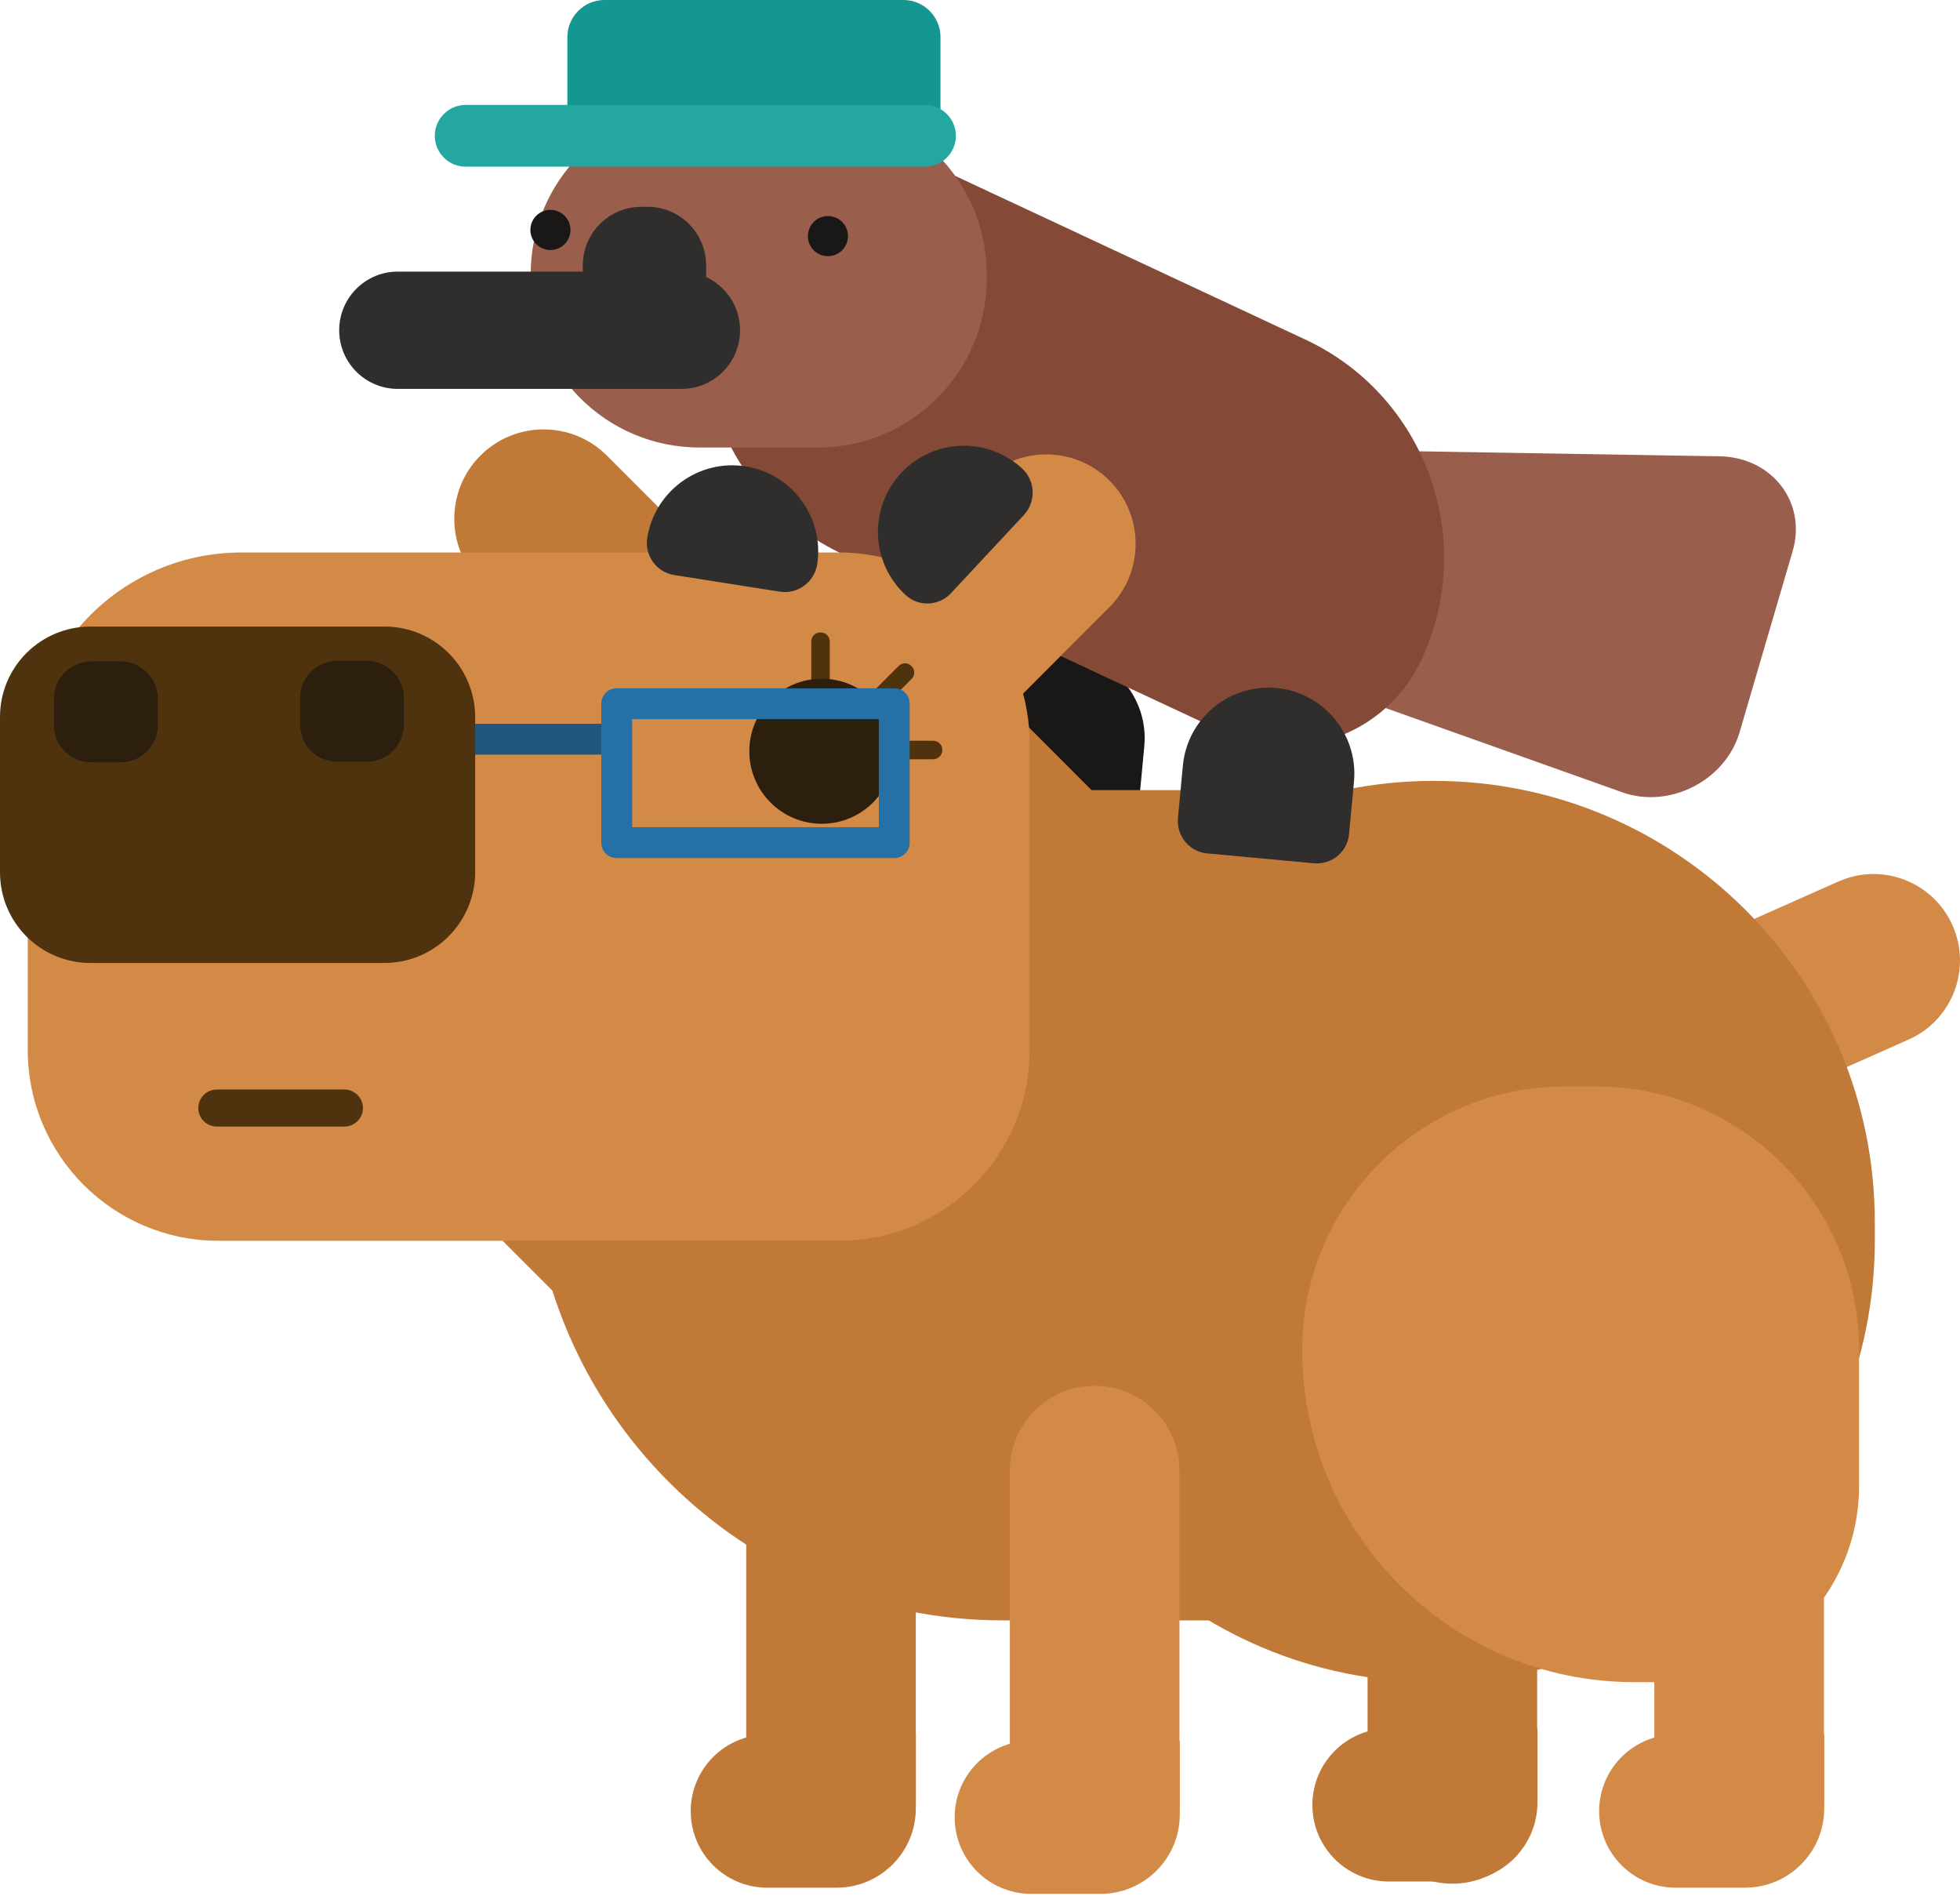 <svg width="520" height="503" viewBox="0 0 520 503" fill="none" xmlns="http://www.w3.org/2000/svg">
<path d="M292.958 219.585L264.653 216.965C259.908 216.556 256.472 212.299 256.881 207.632L258.19 193.713C259.335 181.187 270.461 171.935 282.978 173.081C295.495 174.227 304.739 185.362 303.594 197.889L302.285 211.807C301.876 216.556 297.703 219.995 292.958 219.585Z" fill="#191816"/>
<path d="M358.786 184.681L430.396 210.17C442.971 214.619 457.73 207.07 461.513 194.274L475.614 146.151C479.386 133.279 470.123 121.276 456.253 121.045L375.597 119.701C364.034 119.483 353.54 127.604 351.289 138.509L346.234 162.487C344.157 172.169 349.355 181.343 358.786 184.681Z" fill="#995F4C"/>
<path d="M324.455 194.123L223.666 147.045C191.597 132.062 177.689 93.909 192.66 61.815C201.823 42.083 225.302 33.568 245.018 42.738L346.298 90.061C378.203 104.962 392.029 142.952 377.14 174.964C367.895 194.86 344.252 203.456 324.455 194.123Z" fill="#854A37"/>
<path d="M220.476 367.613C208.041 367.613 197.979 377.684 197.979 390.128V478.143C197.979 490.588 208.041 500.658 220.476 500.658C232.911 500.658 242.974 490.588 242.974 478.143V390.128C242.974 377.684 232.911 367.613 220.476 367.613Z" fill="#C17937"/>
<path d="M407.818 399.544H362.823V477.16C362.823 489.605 372.886 499.675 385.321 499.675C397.756 499.675 407.818 489.605 407.818 477.16V399.544Z" fill="#C17937"/>
<path d="M478.746 288.032L506.398 275.751C517.933 270.593 523.169 257.084 518.015 245.457C512.861 233.913 499.362 228.673 487.745 233.831L460.094 246.112L478.746 288.032Z" fill="#D48A47"/>
<path d="M329.527 429.837H266.043C196.833 429.837 140.712 373.672 140.712 304.407V252.089C140.712 228.592 159.692 209.597 183.171 209.597H384.094C422.217 209.597 453.141 240.545 453.141 278.698V305.962C453.223 374.409 397.838 429.837 329.527 429.837Z" fill="#C17937"/>
<path d="M186.525 382.35L87.127 282.874L220.639 149.256C223.012 146.882 226.939 146.882 229.311 149.256L324.373 244.393L186.525 382.35Z" fill="#C17937"/>
<path d="M380.413 446.212C315.784 446.212 263.426 393.813 263.426 329.132V324.22C263.426 259.54 315.784 207.141 380.413 207.141C445.042 207.141 497.4 259.54 497.4 324.22V329.132C497.4 393.813 445.042 446.212 380.413 446.212Z" fill="#C17937"/>
<path d="M483.901 370.888H438.906V478.143C438.906 490.587 448.969 500.658 461.404 500.658C473.839 500.658 483.901 490.587 483.901 478.143V370.888Z" fill="#D48A47"/>
<path d="M441.114 446.212H433.588C384.911 446.212 345.479 406.749 345.479 358.034C345.479 319.471 376.731 288.196 415.263 288.196H423.444C461.976 288.196 493.227 319.471 493.227 358.034V393.976C493.309 422.796 469.911 446.212 441.114 446.212Z" fill="#D48A47"/>
<path d="M290.422 367.613C277.987 367.613 267.925 377.684 267.925 390.128V479.698C267.925 492.143 277.987 502.214 290.422 502.214C302.857 502.214 312.92 492.143 312.92 479.698V390.128C312.92 377.684 302.857 367.613 290.422 367.613Z" fill="#D48A47"/>
<path d="M242.974 460.13H203.542C192.334 460.13 183.253 469.218 183.253 480.435C183.253 491.652 192.334 500.74 203.542 500.74H221.949C233.565 500.74 242.974 491.324 242.974 479.698V460.13Z" fill="#C17937"/>
<path d="M313.002 461.768H273.57C262.362 461.768 253.281 470.856 253.281 482.073C253.281 493.289 262.362 502.377 273.57 502.377H291.977C303.594 502.377 313.002 492.962 313.002 481.336V461.768Z" fill="#D48A47"/>
<path d="M407.9 458.493H368.468C357.26 458.493 348.18 467.581 348.18 478.798C348.18 490.014 357.26 499.102 368.468 499.102H386.875C398.492 499.102 407.9 489.687 407.9 478.061V458.493Z" fill="#C17937"/>
<path d="M483.982 460.13H444.55C433.343 460.13 424.262 469.218 424.262 480.435C424.262 491.652 433.343 500.74 444.55 500.74H462.957C474.574 500.74 483.982 491.324 483.982 479.698V460.13Z" fill="#D48A47"/>
<path d="M186.443 146.308L152.901 179.877L127.459 154.414C118.214 145.162 118.214 130.097 127.459 120.846C136.703 111.594 151.756 111.594 161 120.846L186.443 146.308Z" fill="#C17937"/>
<path d="M222.685 329.132H57.921C30.024 329.132 7.363 306.453 7.363 278.535V203.374C7.363 171.935 32.724 146.554 64.057 146.554H222.603C250.5 146.554 273.161 169.233 273.161 197.152V278.453C273.243 306.453 250.582 329.132 222.685 329.132Z" fill="#D48A47"/>
<path d="M217.695 183.233C216.304 183.233 215.24 182.169 215.24 180.777V170.215C215.24 168.824 216.304 167.759 217.695 167.759C219.085 167.759 220.149 168.824 220.149 170.215V180.777C220.149 182.169 219.003 183.233 217.695 183.233Z" fill="#4F330E"/>
<path d="M247.555 201.409H237.002C235.611 201.409 234.548 200.345 234.548 198.953C234.548 197.561 235.611 196.497 237.002 196.497H247.555C248.946 196.497 250.01 197.561 250.01 198.953C250.01 200.345 248.864 201.409 247.555 201.409Z" fill="#4F330E"/>
<path d="M231.684 189.292C231.029 189.292 230.457 189.046 229.966 188.555C228.984 187.573 228.984 186.017 229.966 185.117L238.392 176.684C239.374 175.701 240.928 175.701 241.828 176.684C242.81 177.666 242.81 179.222 241.828 180.122L233.402 188.555C232.993 189.046 232.338 189.292 231.684 189.292Z" fill="#4F330E"/>
<path d="M218.022 218.521C228.64 218.521 237.247 209.907 237.247 199.281C237.247 188.655 228.64 180.04 218.022 180.04C207.404 180.04 198.797 188.655 198.797 199.281C198.797 209.907 207.404 218.521 218.022 218.521Z" fill="#2D1F0D"/>
<path d="M91.38 298.839H57.511C54.811 298.839 52.602 296.629 52.602 293.927C52.602 291.225 54.811 289.014 57.511 289.014H91.38C94.08 289.014 96.289 291.225 96.289 293.927C96.289 296.629 94.08 298.839 91.38 298.839Z" fill="#4F330E"/>
<path d="M161.572 200.181H118.214C115.923 200.181 114.123 198.38 114.123 196.088C114.123 193.795 115.923 191.994 118.214 191.994H161.572C163.863 191.994 165.663 193.795 165.663 196.088C165.663 198.38 163.863 200.181 161.572 200.181Z" fill="#21577F"/>
<path d="M237.246 227.609H163.618C161.327 227.609 159.527 225.808 159.527 223.515V186.672C159.527 184.38 161.327 182.578 163.618 182.578H237.246C239.537 182.578 241.336 184.38 241.336 186.672V223.515C241.336 225.808 239.537 227.609 237.246 227.609ZM167.708 219.422H233.156V190.766H167.708V219.422Z" fill="#2470A7"/>
<path d="M101.934 255.446H24.052C10.717 255.446 0 244.721 0 231.375V190.193C0 176.929 10.717 166.204 24.052 166.204H102.016C115.269 166.204 126.068 176.929 126.068 190.275V231.457C125.986 244.721 115.269 255.446 101.934 255.446Z" fill="#4F330E"/>
<path d="M97.27 202.064H89.499C84.017 202.064 79.6 197.643 79.6 192.158V185.198C79.6 179.713 84.017 175.292 89.499 175.292H97.27C102.752 175.292 107.169 179.713 107.169 185.198V192.158C107.169 197.643 102.752 202.064 97.27 202.064Z" fill="#2D1F0D"/>
<path d="M31.988 202.228H24.216C18.735 202.228 14.317 197.807 14.317 192.321V185.362C14.317 179.877 18.735 175.455 24.216 175.455H31.988C37.469 175.455 41.887 179.877 41.887 185.362V192.321C41.887 197.807 37.469 202.228 31.988 202.228Z" fill="#2D1F0D"/>
<path d="M268.907 186.508L235.365 152.94L260.808 127.477C270.052 118.226 285.105 118.226 294.35 127.477C303.594 136.729 303.594 151.794 294.35 161.046L268.907 186.508Z" fill="#D48A47"/>
<path d="M271.688 136.565L252.299 157.361C249.109 160.8 243.628 161.046 240.192 157.771C230.947 149.174 230.456 134.764 239.046 125.512C247.636 116.261 262.035 115.769 271.279 124.366C274.715 127.641 274.879 133.045 271.688 136.565Z" fill="#302E2D"/>
<path d="M206.895 156.952L178.834 152.531C174.171 151.794 170.981 147.373 171.717 142.706C173.68 130.261 185.379 121.746 197.814 123.711C210.249 125.676 218.757 137.384 216.794 149.829C215.976 154.496 211.558 157.689 206.895 156.952Z" fill="#302E2D"/>
<path d="M348.588 229.001L320.282 226.381C315.538 225.972 312.102 221.714 312.511 217.047L313.82 203.129C314.965 190.602 326.091 181.35 338.608 182.497C351.124 183.643 360.369 194.778 359.224 207.304L357.915 221.223C357.506 225.972 353.333 229.41 348.588 229.001Z" fill="#302E2D"/>
<path d="M216.957 118.717H185.624C160.836 118.717 140.793 98.658 140.793 73.85V72.786C140.793 47.978 160.836 27.919 185.624 27.919H216.957C241.745 27.919 261.789 47.978 261.789 72.786V73.85C261.789 98.658 241.745 118.717 216.957 118.717Z" fill="#995F4C"/>
<path d="M180.798 103.161H105.534C96.944 103.161 89.99 96.202 89.99 87.605C89.99 79.008 96.944 72.049 105.534 72.049H180.798C189.388 72.049 196.342 79.008 196.342 87.605C196.342 96.202 189.388 103.161 180.798 103.161Z" fill="#302E2D"/>
<path d="M219.657 67.955C222.594 67.955 224.975 65.573 224.975 62.633C224.975 59.694 222.594 57.312 219.657 57.312C216.721 57.312 214.34 59.694 214.34 62.633C214.34 65.573 216.721 67.955 219.657 67.955Z" fill="#191816"/>
<path d="M146.03 66.318C148.966 66.318 151.347 63.935 151.347 60.996C151.347 58.057 148.966 55.674 146.03 55.674C143.093 55.674 140.712 58.057 140.712 60.996C140.712 63.935 143.093 66.318 146.03 66.318Z" fill="#191816"/>
<path d="M171.798 95.792H170.162C161.572 95.792 154.618 88.833 154.618 80.236V70.411C154.618 61.815 161.572 54.855 170.162 54.855H171.798C180.388 54.855 187.342 61.815 187.342 70.411V80.236C187.342 88.833 180.388 95.792 171.798 95.792Z" fill="#302E2D"/>
<path d="M150.528 41.756H249.517V9.825C249.517 4.421 245.1 0 239.7 0H160.345C154.946 0 150.528 4.421 150.528 9.825V41.756Z" fill="#159791"/>
<path d="M245.427 44.212H123.531C119.032 44.212 115.351 40.528 115.351 36.024C115.351 31.521 119.032 27.837 123.531 27.837H245.427C249.927 27.837 253.608 31.521 253.608 36.024C253.608 40.528 249.927 44.212 245.427 44.212Z" fill="#24A7A1"/>
</svg>
